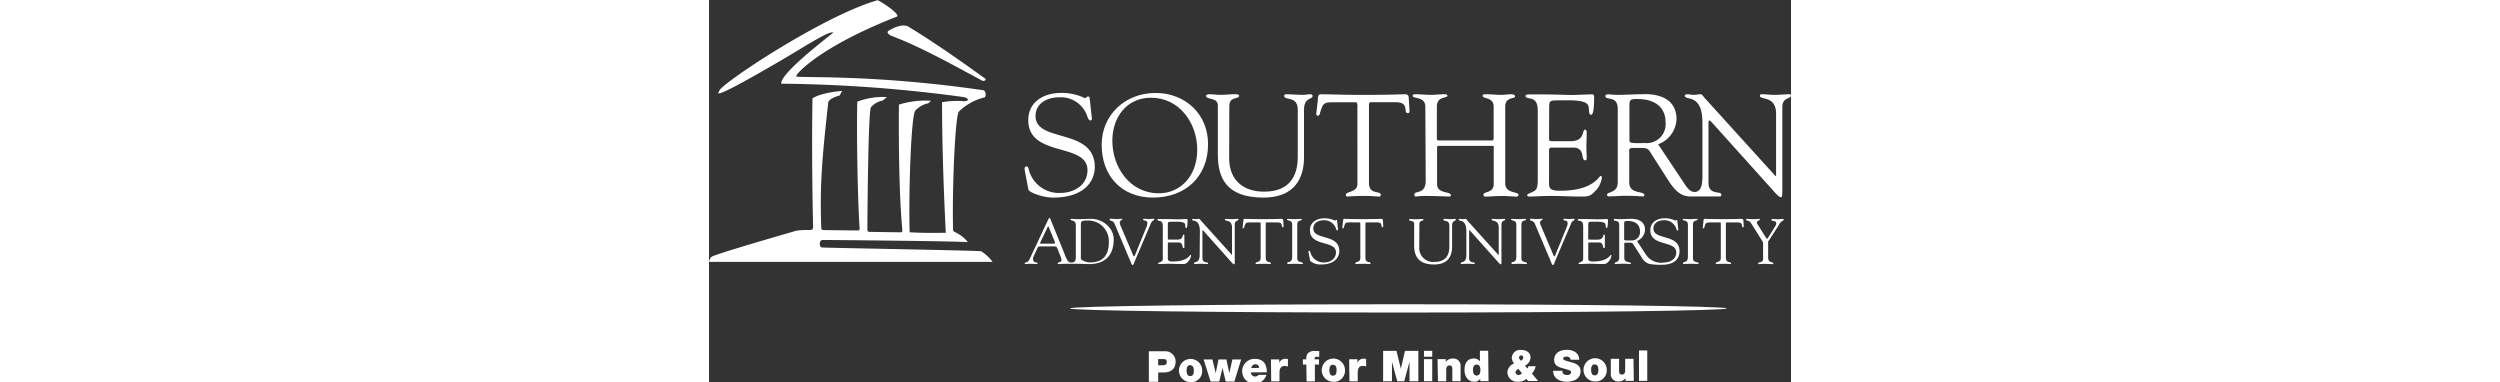 <svg id="logo-layer" data-name="Logo Layer" xmlns="http://www.w3.org/2000/svg" viewBox="0 0 261.66 92.42" height="40">
                      <rect x="0" y="0" width="261.66" height="92.42" fill="#333333" stroke="none"/>
                      <g>
                        <path class="cls-1" fill="#FFF" d="M67.9,63.42c-2.65-.21-38-.82-38.56-.91s-.71-1.81.24-1.81c1.86,0,34.09.29,35.12.54a7.53,7.53,0,0,0-2.19-1.93c-.86-.56-1.37-.6-1.38-1-.27-8.9.45-27.56,1.41-28.68a13.63,13.63,0,0,1,6.27-3.43c.35-.38.2-1.54-.31-1.7-27.5-4-45.24-2.87-45.33-3.37-.06-.65,6-7.26,24.29-14.41,1.21-.46-3.68-3.64-4.57-4-13.41,3.8-39.07,21-38.29,22-2,2.28,7.75-3.26,14.06-6.93s12.52-7.8,13.5-7.24c-1.94,1.61-12.95,10-12.58,12.36a345.77,345.77,0,0,1,44.14,3.24c1.31.3,1.31,1,.05,1a20,20,0,0,0-5.31.25c0,10.07.39,21.29.9,31.56-2.79.05-5.86.05-8.74-.12-.27-9.78.36-28.16,1.36-29.4a5.68,5.68,0,0,1,3.12-1.78l.71-.62a21.34,21.34,0,0,0-7.78.93c-.09,9.68.08,22.62.81,30.09,0,.45.12.75-.38.79l-7.56-.11c-.45,0-.47-.27-.5-.57,0-.63.15-27.6.83-29.51A4.72,4.72,0,0,1,44.1,27l1-.86a17.58,17.58,0,0,0-7.14,1.12c-.23,10.61.23,26.62.57,30.62,0,.57-.23.51-.51.52s-7.9-.09-8.25-.09a.61.61,0,0,1-.51-.35c-.4-10.23.18-17.06,1.69-30.6.21-.61,1.29-1.24,2.72-1.57l.63-1.12c-2.53.17-5.7.81-7.18,1.79-.15,9.43-.08,21.26.16,31.05,0,.76-.41.77-.86.78a22.52,22.52,0,0,0-3.11.15S3.94,64,2.81,64.73C2.28,65,2.1,66,2.1,66H70.68A10.19,10.19,0,0,0,67.9,63.42Z" transform="translate(-2.1 -2.67)"></path>
                        <path class="cls-1" fill="#FFF" d="M50.26,9.08C56.57,12.89,62.92,17.37,69,21.76c.16.28-.44.64-.87.4-8.28-4.46-15.28-8.35-22-10.86-.66-.29-1.07-.76-.69-1.14,1.24-.79,3.45-1.8,4.82-1.08" transform="translate(-2.1 -2.67)"></path>
                        <g>
                          <g>
                            <path class="cls-1" fill="#FFF" d="M78.48,44c-.14-.7,0-1.08.39-1.08s.5.41.67,1.15A7.52,7.52,0,0,0,87,49.33c3.35,0,6.63-1.85,6.63-5.52,0-6.74-14.32-3-14.32-12.09,0-4.44,3.77-6.57,7.83-6.57A12.6,12.6,0,0,1,93,26.41c.31,0,.39-.39.74-.39s.39.11.42.5l.53,4.74c0,.29,0,.53-.39.53s-.63-.74-.74-1.05a6.74,6.74,0,0,0-6.73-4.54c-2.79,0-5.76,1.33-5.76,4.54,0,6.57,14.33,2.73,14.33,12.37,0,2.94-2.09,7.34-10.1,7.34-2.6,0-5.81-1.29-5.95-1.92Z" transform="translate(-2.1 -2.67)"></path>
                            <path class="cls-1" fill="#FFF" d="M97.06,37.69c0-7.26,5.72-12.54,13-12.54s12.73,5.14,12.73,12.37c0,7.86-5.47,12.93-13.33,12.93C101.75,50.45,97.06,45.07,97.06,37.69Zm2.58-1c0,6.47,4.27,12.72,11.25,12.72,5.15,0,9.28-4.09,9.28-10.55S115.83,26.3,109,26.3C103,26.3,99.64,31.16,99.64,36.68Z" transform="translate(-2.1 -2.67)"></path>
                            <path class="cls-1" fill="#FFF" d="M127.89,40.88c0,5.59,3.67,8.14,8.43,8.14,6.64,0,8.16-4.34,8.16-8.46V29.24c0-3.57-3.29-2.1-3.29-3.43,0-.17.25-.35.35-.35,1.38,0,2.76.15,4.13.15.67,0,1.31-.15,1.94-.15.18,0,.46.18.46.39,0,1-2.08.21-2.08,3.42V40.1c0,1.72.42,10.35-9.84,10.35-9.28,0-11-5.14-11-10.52V28.16c0-2.07-2.86-1.23-2.86-2.35,0-.24.6-.35.78-.35.91,0,1.79.15,2.75.15,1.12,0,2.25-.15,3.35-.15.17,0,1.12-.06,1.12.35,0,1-2.36,0-2.36,2.52Z" transform="translate(-2.1 -2.67)"></path>
                            <path class="cls-1" fill="#FFF" d="M158.9,29c0-.24.14-1.57-.35-1.6H152.8c-2.19,0-2.26.52-2.9,2.44-.1.35-.14.81-.59.81-.22,0-.36-.25-.36-.43l.39-3.38c0-.42,0-1.37.64-1.37,2.75,0,5.46.15,10,.15,6.39,0,9.64-.15,10.34-.15s1,.21,1,1l.18,2.79c0,.35.07.77-.39.77-1.3,0,.6-2.65-3-2.65h-5c-1.59,0-1.41-.14-1.41,1.71V46.92c0,2.93,2.85,1.78,2.85,2.86,0,.11,0,.42-.31.42-.85,0-1.84-.14-2.86-.14a48.34,48.34,0,0,0-4.84.14c-.31,0-.42-.1-.42-.45,0-.84,2.79-.49,2.79-2.59Z" transform="translate(-2.1 -2.67)"></path>
                            <path class="cls-1" fill="#FFF" d="M175.33,28.47c0-2.55-3.06-1.85-3.06-2.62,0-.32.28-.39.56-.39,1.31,0,2.58.15,3.88.15,1.1,0,2.19-.15,3.29-.15.59,0,.67.21.67.35,0,.71-2.55,0-2.55,2.66V36c0,.48,0,.63.53.63h12.92c.35,0,.28-.88.28-1V28.47c0-2.41-2.65-1.82-2.65-2.62,0-.21.07-.39.6-.39,1.16,0,3,.15,3.67.15,1.3,0,1.83-.15,2.54-.15.92,0,1,.35,1,.56,0,.63-2.36,0-2.36,2.45V47c0,2.55,3.21,1.92,3.21,2.79,0,.11-.14.42-.38.42-1,0-2.05-.14-3.32-.14-2.26,0-3.24.14-3.92.14-.32,0-.85.11-.85-.45,0-.84,2.48-.35,2.48-2.55V38.81c0-.56.14-.87-.28-.87h-13c-.42,0-.42.21-.42.59v8.7c0,2.38,3.35,1.61,3.35,2.7,0,.17-.24.27-.56.27s-3-.14-4.9-.14a18.72,18.72,0,0,0-3,.14c-.28,0-.38-.17-.38-.52,0-1,2.74.14,2.74-3.32Z" transform="translate(-2.1 -2.67)"></path>
                            <path class="cls-1" fill="#FFF" d="M205.25,35.63c0,1.19-.07,1.19,1.34,1.19h3.81c3.67,0,2.72-2.8,3.57-2.8.28,0,.38.39.38.67,0,1.22-.07,2.41-.07,3.53,0,.91.07,1.82.07,2.76,0,.32-.14.45-.38.45-1.1,0,.1-3.07-2.86-3.07h-5.22c-.75,0-.64.6-.64,1.12v6.43c0,2.06-.28,2.89,2.68,2.89,8.15,0,9.35-3.59,9.81-3.59.25,0,.28.35.28.41a5.56,5.56,0,0,1-1.76,3.4c-1.13,1.25-1.91,1.18-3.46,1.18-2.68,0-5.36-.2-8-.14-1.42,0-2.9.14-4.31.14-.32,0-.52-.07-.52-.35s.42-.34,1.55-.91c.91-.41,1-1.39,1-3V30c0-1.57,0-3.25-1.9-3.52-.28-.08-1.06-.15-1.06-.57,0-.27.21-.42,1.23-.42,6.67,0,8.51.15,10,.15.71,0,3.95-.15,5-.15.28,0,.36.35.36.78,0,3.87-.5,4.15-.71,4.15-.85,0-.28-1.67-.85-2.48-.91-1.19-4.58-1-6-1-3.38,0-3.31-.14-3.31,2.21Z" transform="translate(-2.1 -2.67)"></path>
                            <path class="cls-1" fill="#FFF" d="M263.4,25.46c-.85,0-2.37.15-3.57.15s-2.15-.15-3.21-.15a.34.34,0,0,0-.38.35c0,1.16,3.91-.17,3.91,4.4V44.82c0,.29,0,.39-.1.39s-.22-.14-.43-.39L242.8,26.27c-.21-.25-.54-.81-.92-.81-.53,0-1.1.15-1.63.15s-1.09-.15-1.65-.15c-.18,0-.53.15-.53.35,0,1.3,4.27-.73,4.27,6.54V45.24c0,2.93-.66,3.83-2,3.86-1.11-.07-1.8-1.15-2.82-2.71l-5.89-8.83a6.77,6.77,0,0,0,4.44-6.05c0-6.74-7.79-6.05-8.36-6.05-1.83,0-3.84.15-5.89.15a19,19,0,0,1-2.26-.15c-.42,0-.7.21-.7.42,0,1.19,3-.24,3,3.11V46.78c0,2.65-2.58,2.16-2.58,3a.36.36,0,0,0,.36.38c1.34,0,2.68-.14,4-.14,2.94,0,3.75.14,4.07.14s.59.07.59-.27c0-1.19-3.66-.11-3.66-3.12V39.44c0-.35-.21-1,.91-1,4,0,3.42-.1,4.7,1.85l3.91,6.12c1.34,2,2.72,3.77,5.29,3.77h7.07c.35,0,.39-.27.39-.45,0-1-3.11.28-3.11-2.87V32.59c0-.7.11-.8.25-.8s.67.59.74.67L260,49.37c.74.8,1.09,1,1.34,1s.32-.49.32-1.5V28.61c0-2.55,2.08-1.92,2.08-2.83A.31.31,0,0,0,263.4,25.46ZM228.53,37.27c-1.66,0-3.84.18-3.84-.49V27.91c0-1.36.73-1.29,2-1.29,3.45,0,6.74,1.43,6.74,5.69A4.58,4.58,0,0,1,228.53,37.27Z" transform="translate(-2.1 -2.67)"></path>
                          </g>
                          <g>
                            <g>
                              <path class="cls-1" fill="#FFF" d="M94.51,55.6c-1.34,0-2.34.07-3.37.07-.46,0-.91-.07-1.39-.07-.09,0-.21,0-.21.16,0,.42,1.27-.08,1.27,1.49v7.68c0,.86-.41,1.16-.7,1.2-.68.08-1,0-1.33-.5A10.11,10.11,0,0,1,88,63.87l-3.22-7.94c-.05-.12-.16-.57-.33-.57s-.24.24-1.16,2.19l-3.7,7.86c-.4.88-1.13.62-1.13.94,0,.1,0,.17.14.17.41,0,.82-.06,1.24-.06s.87.06,1.3.06c.2,0,.42,0,.42-.23s-1.1.06-1.1-1a1.52,1.52,0,0,1,.11-.55l1-2.16c.15-.32.43-.32.73-.32h3.4c.44,0,.53.23.69.59l.49,1.26a6.26,6.26,0,0,1,.48,1.47c0,.58-.93.43-.93.8,0,.15.25.15.34.15.42,0,.84-.06,1.25-.06H91.6c.78,0,1.57.06,2.37.06,4.28,0,6-2.45,6-6C99.94,57.67,97.24,55.6,94.51,55.6Zm-9,6H82.41c-.2,0-.32-.07-.2-.28L84,57.55c.1-.19.17-.19.25,0l1.52,3.72C85.79,61.47,85.81,61.58,85.47,61.58Zm9,4.53a3.91,3.91,0,0,1-2.39-.7c-.14-.13-.09-.88-.09-1.12V57c0-.72.06-1,1.53-1a5,5,0,0,1,5.23,5.38C98.79,64.93,96.71,66.11,94.51,66.11Z" transform="translate(-2.1 -2.67)"></path>
                              <path class="cls-1" fill="#FFF" d="M100.18,56.79c-.39-.92-1.19-.63-1.19-1a.2.2,0,0,1,.22-.22c.47,0,1,.07,1.42.07s1-.07,1.22-.07.22.07.22.16-.63.23-.63.79a1.72,1.72,0,0,0,.13.6l2.71,6.35c.34.82.45,1.18.62,1.18s.2-.26.28-.44l2.7-6.61a2.24,2.24,0,0,0,.21-1.05c0-.71-1-.42-1-.77,0-.16.08-.21.23-.21.35,0,.69.07,1,.07.75,0,1-.07,1.2-.07s.26.07.26.21c0,.33-.43-.05-.86,1l-3.86,9.09c-.17.38-.28.89-.51.89s-.43-.65-.58-1Z" transform="translate(-2.1 -2.67)"></path>
                              <path class="cls-1" fill="#FFF" d="M113.06,60.09c0,.53,0,.53.59.53h1.67c1.61,0,1.2-1.24,1.57-1.24.12,0,.17.17.17.29,0,.54,0,1.07,0,1.56s0,.81,0,1.22c0,.14-.07.2-.17.2-.48,0,0-1.35-1.26-1.35h-2.29c-.32,0-.28.26-.28.49v2.84c0,.91-.12,1.28,1.18,1.28,3.58,0,4.1-1.59,4.31-1.59s.12.15.12.18a2.44,2.44,0,0,1-.78,1.5c-.49.55-.83.52-1.51.52-1.18,0-2.36-.09-3.53-.06-.62,0-1.27.06-1.89.06-.14,0-.24,0-.24-.15s.19-.16.69-.4.43-.62.43-1.34v-7c0-.69,0-1.43-.84-1.55-.12,0-.46-.06-.46-.25s.1-.19.54-.19c2.93,0,3.73.07,4.38.07.31,0,1.73-.07,2.22-.07.12,0,.15.16.15.34,0,1.72-.21,1.84-.31,1.84-.37,0-.12-.74-.37-1.09-.4-.53-2-.44-2.63-.44-1.49,0-1.46-.06-1.46,1Z" transform="translate(-2.1 -2.67)"></path>
                              <path class="cls-1" fill="#FFF" d="M120.81,58.64c0-3.21-1.88-2.31-1.88-2.88,0-.09.16-.16.23-.16.25,0,.49.07.73.07s.48-.07.71-.07.31.25.41.36l7.38,8.19c.1.11.16.17.19.17s0,0,0-.17V57.7c0-2-1.73-1.43-1.73-1.94,0-.11.08-.16.18-.16.46,0,.91.07,1.41.07s1.19-.07,1.56-.07a.13.13,0,0,1,.15.14c0,.4-.91.13-.91,1.25v8.93c0,.45,0,.66-.14.66s-.26-.07-.59-.43l-6.66-7.46s-.21-.3-.32-.3-.11,0-.11.36v6.31c0,1.39,1.37.85,1.37,1.27a.17.17,0,0,1-.18.19c-.37,0-.8-.06-1.56-.06-.54,0-1.35.06-1.45.06s-.21-.09-.21-.17c0-.53,1.37.14,1.37-2Z" transform="translate(-2.1 -2.67)"></path>
                              <path class="cls-1" fill="#FFF" d="M135.51,57.16c0-.1.06-.69-.16-.71h-2.52c-1,0-1,.24-1.27,1.08-.05.16-.06.36-.27.36s-.15-.11-.15-.19l.17-1.5c0-.18,0-.6.28-.6,1.21,0,2.4.07,4.39.07,2.81,0,4.23-.07,4.54-.07s.43.1.45.45l.08,1.24c0,.15,0,.34-.17.34-.57,0,.26-1.18-1.32-1.18h-2.21c-.7,0-.62-.06-.62.76v7.86c0,1.3,1.25.79,1.25,1.27,0,0,0,.18-.14.18-.36,0-.8-.06-1.25-.06-1.74,0-2,.06-2.12.06s-.18,0-.18-.19c0-.38,1.22-.22,1.22-1.15Z" transform="translate(-2.1 -2.67)"></path>
                              <path class="cls-1" fill="#FFF" d="M143.13,56.93c0-1.12-1.25-.82-1.25-1.16,0-.13,0-.17.15-.17.57,0,1.13.07,1.7.07s1-.07,1.44-.07c.26,0,.3,0,.3.16,0,.37-1.11,0-1.11,1.17v8.28c0,1.05,1.37.7,1.37,1.16,0,.11,0,.15-.3.15s-1-.06-1.7-.06c-.94,0-1.26.06-1.48.06s-.33-.07-.33-.23c0-.45,1.21.06,1.21-1.46Z" transform="translate(-2.1 -2.67)"></path>
                              <path class="cls-1" fill="#FFF" d="M147.1,63.79c-.07-.31,0-.47.17-.47s.21.18.29.5a3.32,3.32,0,0,0,3.25,2.32c1.47,0,2.91-.82,2.91-2.44,0-3-6.29-1.31-6.29-5.34,0-2,1.66-2.89,3.44-2.89a5.58,5.58,0,0,1,2.61.55c.13,0,.16-.17.32-.17s.17,0,.19.22l.23,2.09c0,.13,0,.23-.17.23s-.28-.32-.33-.46a3,3,0,0,0-2.95-2c-1.23,0-2.53.58-2.53,2,0,2.9,6.29,1.2,6.29,5.46,0,1.3-.92,3.24-4.43,3.24a4,4,0,0,1-2.62-.85Z" transform="translate(-2.1 -2.67)"></path>
                              <path class="cls-1" fill="#FFF" d="M159.61,57.16c0-.1.06-.69-.15-.71h-2.53c-1,0-1,.24-1.27,1.08,0,.16-.06.36-.26.36s-.15-.11-.15-.19l.17-1.5c0-.18,0-.6.27-.6,1.21,0,2.41.07,4.4.07,2.81,0,4.23-.07,4.54-.07s.43.1.45.45l.07,1.24c0,.15,0,.34-.16.34-.58,0,.26-1.18-1.32-1.18h-2.21c-.71,0-.62-.06-.62.76v7.86c0,1.3,1.25.79,1.25,1.27,0,0,0,.18-.14.18-.37,0-.81-.06-1.25-.06-1.74,0-2,.06-2.13.06s-.18,0-.18-.19c0-.38,1.22-.22,1.22-1.15Z" transform="translate(-2.1 -2.67)"></path>
                            </g>
                            <g>
                              <path class="cls-1" fill="#FFF" d="M173.86,62.4a3.36,3.36,0,0,0,3.7,3.6c2.91,0,3.58-1.91,3.58-3.73v-5c0-1.57-1.45-.93-1.45-1.51,0-.08.12-.16.16-.16.6,0,1.21.07,1.81.07.3,0,.57-.07.85-.07.08,0,.2.08.2.17,0,.43-.91.1-.91,1.52v4.77c0,.76.19,4.57-4.32,4.57-4.07,0-4.85-2.27-4.85-4.64v-5.2c0-.91-1.25-.54-1.25-1,0-.11.27-.16.34-.16.41,0,.79.07,1.21.07s1-.07,1.47-.07c.08,0,.49,0,.49.16,0,.43-1,0-1,1.11Z" transform="translate(-2.1 -2.67)"></path>
                              <path class="cls-1" fill="#FFF" d="M185.25,58.64c0-3.21-1.87-2.31-1.87-2.88,0-.09.16-.16.23-.16.25,0,.48.07.73.07s.48-.07.71-.07.31.25.4.36l7.39,8.19c.1.11.16.17.19.17s.05,0,.05-.17V57.7c0-2-1.72-1.43-1.72-1.94a.15.15,0,0,1,.16-.16c.47,0,.92.07,1.42.07s1.19-.07,1.56-.07a.13.13,0,0,1,.15.14c0,.4-.91.13-.91,1.25v8.93c0,.45,0,.66-.14.66s-.27-.07-.59-.43l-6.66-7.46s-.21-.3-.32-.3-.11,0-.11.36v6.31c0,1.39,1.36.85,1.36,1.27,0,.07,0,.19-.17.19-.37,0-.8-.06-1.56-.06-.54,0-1.35.06-1.46.06s-.2-.09-.2-.17c0-.53,1.36.14,1.36-2Z" transform="translate(-2.1 -2.67)"></path>
                              <path class="cls-1" fill="#FFF" d="M197.34,56.93c0-1.12-1.26-.82-1.26-1.16,0-.13,0-.17.16-.17.57,0,1.13.07,1.7.07s1-.07,1.44-.07c.25,0,.3,0,.3.16,0,.37-1.12,0-1.12,1.17v8.28c0,1.05,1.38.7,1.38,1.16,0,.11-.05.15-.31.15s-1-.06-1.69-.06c-.95,0-1.26.06-1.48.06s-.33-.07-.33-.23c0-.45,1.21.06,1.21-1.46Z" transform="translate(-2.1 -2.67)"></path>
                              <path class="cls-1" fill="#FFF" d="M201.82,56.79c-.39-.92-1.19-.63-1.19-1a.2.2,0,0,1,.21-.22c.48,0,1,.07,1.43.07s1-.07,1.22-.07.22.07.22.16-.64.23-.64.79a1.51,1.51,0,0,0,.15.6l2.7,6.35c.34.82.45,1.18.62,1.18s.21-.26.28-.44l2.69-6.61a2.25,2.25,0,0,0,.22-1.05c0-.71-1-.42-1-.77,0-.16.08-.21.23-.21.34,0,.68.07,1,.07.75,0,1-.07,1.2-.07s.26.07.26.21c0,.33-.43-.05-.86,1l-3.87,9.09c-.16.38-.27.89-.5.89s-.44-.65-.57-1Z" transform="translate(-2.1 -2.67)"></path>
                              <path class="cls-1" fill="#FFF" d="M214.71,60.09c0,.53,0,.53.58.53H217c1.61,0,1.2-1.24,1.57-1.24.12,0,.17.17.17.29,0,.54,0,1.07,0,1.56s0,.81,0,1.22c0,.14-.07.2-.17.2-.49,0,0-1.35-1.26-1.35H215c-.33,0-.27.26-.27.49v2.84c0,.91-.13,1.28,1.17,1.28,3.57,0,4.1-1.59,4.3-1.59s.13.15.13.18a2.48,2.48,0,0,1-.77,1.5c-.5.55-.84.52-1.52.52-1.18,0-2.36-.09-3.54-.06-.61,0-1.26.06-1.88.06-.14,0-.24,0-.24-.15s.19-.16.68-.4.44-.62.44-1.34v-7c0-.69,0-1.43-.84-1.55-.12,0-.47-.06-.47-.25s.1-.19.55-.19c2.92,0,3.73.07,4.38.07.31,0,1.74-.07,2.21-.07.13,0,.16.16.16.34,0,1.72-.22,1.84-.31,1.84-.37,0-.12-.74-.37-1.09-.4-.53-2-.44-2.63-.44-1.49,0-1.45-.06-1.45,1Z" transform="translate(-2.1 -2.67)"></path>
                              <path class="cls-1" fill="#FFF" d="M238.83,56.93c0-1.12-1.26-.82-1.26-1.16,0-.13,0-.17.16-.17.57,0,1.13.07,1.7.07s1-.07,1.44-.07c.25,0,.3,0,.3.16,0,.37-1.12,0-1.12,1.17v8.28c0,1.05,1.38.7,1.38,1.16,0,.11-.05.15-.31.15s-1-.06-1.69-.06c-.94,0-1.27.06-1.49.06s-.32-.07-.32-.23c0-.45,1.21.06,1.21-1.46Z" transform="translate(-2.1 -2.67)"></path>
                              <path class="cls-1" fill="#FFF" d="M246.78,57.16c0-.1.06-.69-.15-.71H244.1c-.95,0-1,.24-1.26,1.08-.05.16-.07.36-.27.36s-.15-.11-.15-.19l.17-1.5c0-.18,0-.6.28-.6,1.21,0,2.4.07,4.39.07,2.81,0,4.23-.07,4.54-.07s.43.1.45.45l.08,1.24c0,.15,0,.34-.17.34-.58,0,.26-1.18-1.32-1.18h-2.21c-.7,0-.62-.06-.62.76v7.86c0,1.3,1.25.79,1.25,1.27,0,0,0,.18-.14.18-.37,0-.81-.06-1.25-.06-1.73,0-2,.06-2.12.06s-.19,0-.19-.19c0-.38,1.22-.22,1.22-1.15Z" transform="translate(-2.1 -2.67)"></path>
                              <path class="cls-1" fill="#FFF" d="M254.06,56.58c-.4-.67-1.15-.48-1.15-.74s.08-.24.19-.24c.42,0,.72.07,1.76.07.52,0,.94-.07,1.09-.07s.3,0,.3.16-.73.28-.73.72a1.15,1.15,0,0,0,.28.63l1.87,3c.13.19.22.28.31.28s.17-.11.29-.31l1.6-2.58a1.38,1.38,0,0,0,.32-.84c0-.76-1.16-.44-1.16-.8,0-.2.16-.24.33-.24.37,0,.76.07,1.13.07s.9-.07,1.34-.07a.2.2,0,0,1,.18.19c0,.17-.27.23-.37.29a2.82,2.82,0,0,0-.87,1.07l-2.17,3.36c-.25.38-.37.46-.37.69V65c0,1.35,1.27.91,1.27,1.39,0,.14-.14.15-.36.15s-1.13-.06-1.7-.06-1.25.06-1.39.06-.24,0-.24-.18c0-.43,1.2,0,1.2-1.13V61.48a1.69,1.69,0,0,0-.36-.79Z" transform="translate(-2.1 -2.67)"></path>
                              <path class="cls-1" fill="#FFF" d="M230.49,57.93c0-1.42,1.3-2,2.52-2a3,3,0,0,1,3,2c0,.14.15.47.33.47s.18-.11.16-.23l-.23-2.1c0-.17-.09-.22-.19-.22s-.18.17-.32.17a5.41,5.41,0,0,0-2.59-.56c-1.78,0-3.43.94-3.43,2.9,0,4,6.27,2.37,6.27,5.35,0,1.62-1.44,2.39-2.91,2.44a4.4,4.4,0,0,1-4.4-1.88l-2.19-3.33a3,3,0,0,0,1.94-2.67c0-3-3.41-2.67-3.66-2.67-.8,0-1.68.07-2.58.07a7.33,7.33,0,0,1-1-.07c-.19,0-.32.09-.32.19,0,.52,1.33-.11,1.33,1.37V65c0,1.18-1.12,1-1.12,1.35a.16.16,0,0,0,.15.17c.59,0,1.17-.07,1.76-.07,1.28,0,1.64.07,1.78.07s.26,0,.26-.13c0-.52-1.61,0-1.61-1.37V61.78c0-.15-.09-.43.41-.43,1.72,0,1.49-.05,2.05.82l1.72,2.7a3.24,3.24,0,0,0,1.81,1.6h0a14.31,14.31,0,0,0,3.06.23c3.68,0,4.31-2,4.31-3.3C236.77,59.14,230.49,60.84,230.49,57.93Zm-5.39,2.89c-.73,0-1.69.08-1.69-.21V56.68c0-.6.33-.57.89-.57,1.51,0,2.94.63,2.94,2.52A2,2,0,0,1,225.1,60.82Z" transform="translate(-2.1 -2.67)"></path>
                            </g>
                          </g>
                        </g>
                        <g>
                          <path class="cls-1" fill="#FFF" d="M108.46,87.62h3.78a2.48,2.48,0,0,1,2.7,2.5c0,1.79-1.19,2.62-2.88,2.62h-1.33V95h-2.26ZM110.72,91h.88c.58,0,1.2,0,1.2-.78s-.51-.71-1.07-.71h-1Z" transform="translate(-2.1 -2.67)"></path>
                          <path class="cls-1" fill="#FFF" d="M118.47,95.09a2.81,2.81,0,1,1,2.9-2.82A2.68,2.68,0,0,1,118.47,95.09Zm0-4.13c-.77,0-.87.76-.87,1.32s.1,1.33.88,1.33.87-.77.87-1.33S119.23,91,118.46,91Z" transform="translate(-2.1 -2.67)"></path>
                          <path class="cls-1" fill="#FFF" d="M129.15,94.93h-2.09l-.78-3.28h0l-.79,3.28h-2.09l-1.68-5.33h2.12l.8,3.31h0l.67-3.31h1.91l.71,3.3h0l.74-3.3h2.12Z" transform="translate(-2.1 -2.67)"></path>
                          <path class="cls-1" fill="#FFF" d="M133.14,92.72a1,1,0,0,0,1,1,1.07,1.07,0,0,0,.86-.39h1.9A3,3,0,1,1,134,89.45c2.12,0,3,1.18,3,3.26Zm2-1.07a.87.87,0,0,0-.89-.89,1,1,0,0,0-1,.9Z" transform="translate(-2.1 -2.67)"></path>
                          <path class="cls-1" fill="#FFF" d="M138,89.58h2v.85h0a1.56,1.56,0,0,1,1.5-1,2.47,2.47,0,0,1,.6.08v1.8a2.12,2.12,0,0,0-.8-.13c-.8,0-1.24.48-1.24,1.62v2.1h-2Z" transform="translate(-2.1 -2.67)"></path>
                          <path class="cls-1" fill="#FFF" d="M146.55,90.82h-.83V89.57h.83a2,2,0,0,1,.42-1.51,2.3,2.3,0,0,1,1.78-.51c.31,0,.61,0,.92,0V89a4.13,4.13,0,0,0-.49-.07c-.5,0-.66.15-.63.64h1.07v1.26h-1V94.9h-2Z" transform="translate(-2.1 -2.67)"></path>
                          <path class="cls-1" fill="#FFF" d="M153,95a2.81,2.81,0,1,1,2.9-2.82A2.67,2.67,0,0,1,153,95Zm0-4.13c-.78,0-.87.76-.87,1.32s.1,1.33.87,1.33.87-.77.87-1.33S153.78,90.9,153,90.9Z" transform="translate(-2.1 -2.67)"></path>
                          <path class="cls-1" fill="#FFF" d="M156.91,89.55h2v.86h0a1.56,1.56,0,0,1,1.5-1,2.41,2.41,0,0,1,.6.08v1.8a2.08,2.08,0,0,0-.8-.13c-.8,0-1.23.47-1.23,1.62v2.1h-2Z" transform="translate(-2.1 -2.67)"></path>
                          <path class="cls-1" fill="#FFF" d="M165.13,87.52h3.22l1.06,4.32h0l1-4.32h3.23v7.35h-2.14V90.15h0l-1.27,4.72h-1.69l-1.28-4.71h0v4.71h-2.14Z" transform="translate(-2.1 -2.67)"></path>
                          <path class="cls-1" fill="#FFF" d="M177,88.94h-2V87.51h2Zm-2,.58h2v5.34h-2Z" transform="translate(-2.1 -2.67)"></path>
                          <path class="cls-1" fill="#FFF" d="M178.28,89.51h2v.68h0a2,2,0,0,1,1.74-.82,1.72,1.72,0,0,1,1.84,1.81v3.67h-2v-2.8c0-.62-.07-1-.67-1-.35,0-.81.17-.81,1v2.82h-2Z" transform="translate(-2.1 -2.67)"></path>
                          <path class="cls-1" fill="#FFF" d="M190.61,94.83h-2v-.58h0a1.63,1.63,0,0,1-1.56.72c-1.52,0-2.25-1.49-2.25-2.82s.48-2.78,2.26-2.79a1.76,1.76,0,0,1,1.47.72h0V87.49h2Zm-2.86-4c-.73,0-.9.69-.9,1.32s.17,1.33.9,1.33.9-.69.9-1.33S188.48,90.84,187.75,90.84Z" transform="translate(-2.1 -2.67)"></path>
                          <path class="cls-1" fill="#FFF" d="M199.78,94.3a3.08,3.08,0,0,1-2.1.69,2.35,2.35,0,0,1-2.5-2.38,2.54,2.54,0,0,1,1.63-2.07,2,2,0,0,1-.57-1.34,2,2,0,0,1,2.17-1.91c1.37,0,2.36.6,2.36,1.9a2.3,2.3,0,0,1-1.34,1.9l.56.7a1.26,1.26,0,0,0,.27-.56H202A3.38,3.38,0,0,1,201.1,93l1.5,1.8h-2.4Zm-1.94-2.42c-.29.16-.7.43-.7.8a.71.71,0,0,0,.7.69,1.32,1.32,0,0,0,.86-.45Zm.6-2a.92.92,0,0,0,.58-.76.49.49,0,0,0-.49-.5.54.54,0,0,0-.55.51C198,89.43,198.25,89.7,198.44,89.92Z" transform="translate(-2.1 -2.67)"></path>
                          <path class="cls-1" fill="#FFF" d="M208.47,92.33a1.34,1.34,0,0,0,.08.48c.16.45.66.54,1.08.54s.94-.13.93-.67c0-.38-.31-.49-1.58-.84s-2.49-.65-2.5-2.13c0-1.7,1.45-2.43,3-2.44s3,.61,3.08,2.4h-2.14a.58.58,0,0,0-.27-.58,1.16,1.16,0,0,0-.67-.19c-.31,0-.82.09-.82.5s1.1.63,2.13.92,2.07.77,2.08,2.12c0,1.91-1.76,2.53-3.39,2.54-.84,0-3.22-.3-3.24-2.64Z" transform="translate(-2.1 -2.67)"></path>
                          <path class="cls-1" fill="#FFF" d="M216.29,94.92a2.81,2.81,0,1,1,2.91-2.81A2.68,2.68,0,0,1,216.29,94.92Zm0-4.13c-.77,0-.87.76-.87,1.32s.11,1.33.88,1.33.87-.76.87-1.33S217.05,90.79,216.28,90.79Z" transform="translate(-2.1 -2.67)"></path>
                          <path class="cls-1" fill="#FFF" d="M225.75,94.77h-2V94.1h0a2,2,0,0,1-1.74.81,1.72,1.72,0,0,1-1.83-1.81V89.44h2v2.81c0,.61.08,1,.67,1,.35,0,.82-.17.81-1V89.43h2Z" transform="translate(-2.1 -2.67)"></path>
                          <path class="cls-1" fill="#FFF" d="M227,87.42h2v7.35h-2Z" transform="translate(-2.1 -2.67)"></path>
                        </g>
                        <ellipse class="cls-1" fill="#FFF" cx="166.71" cy="74.58" rx="79.43" ry="1"></ellipse>
                      </g>
                    </svg>
